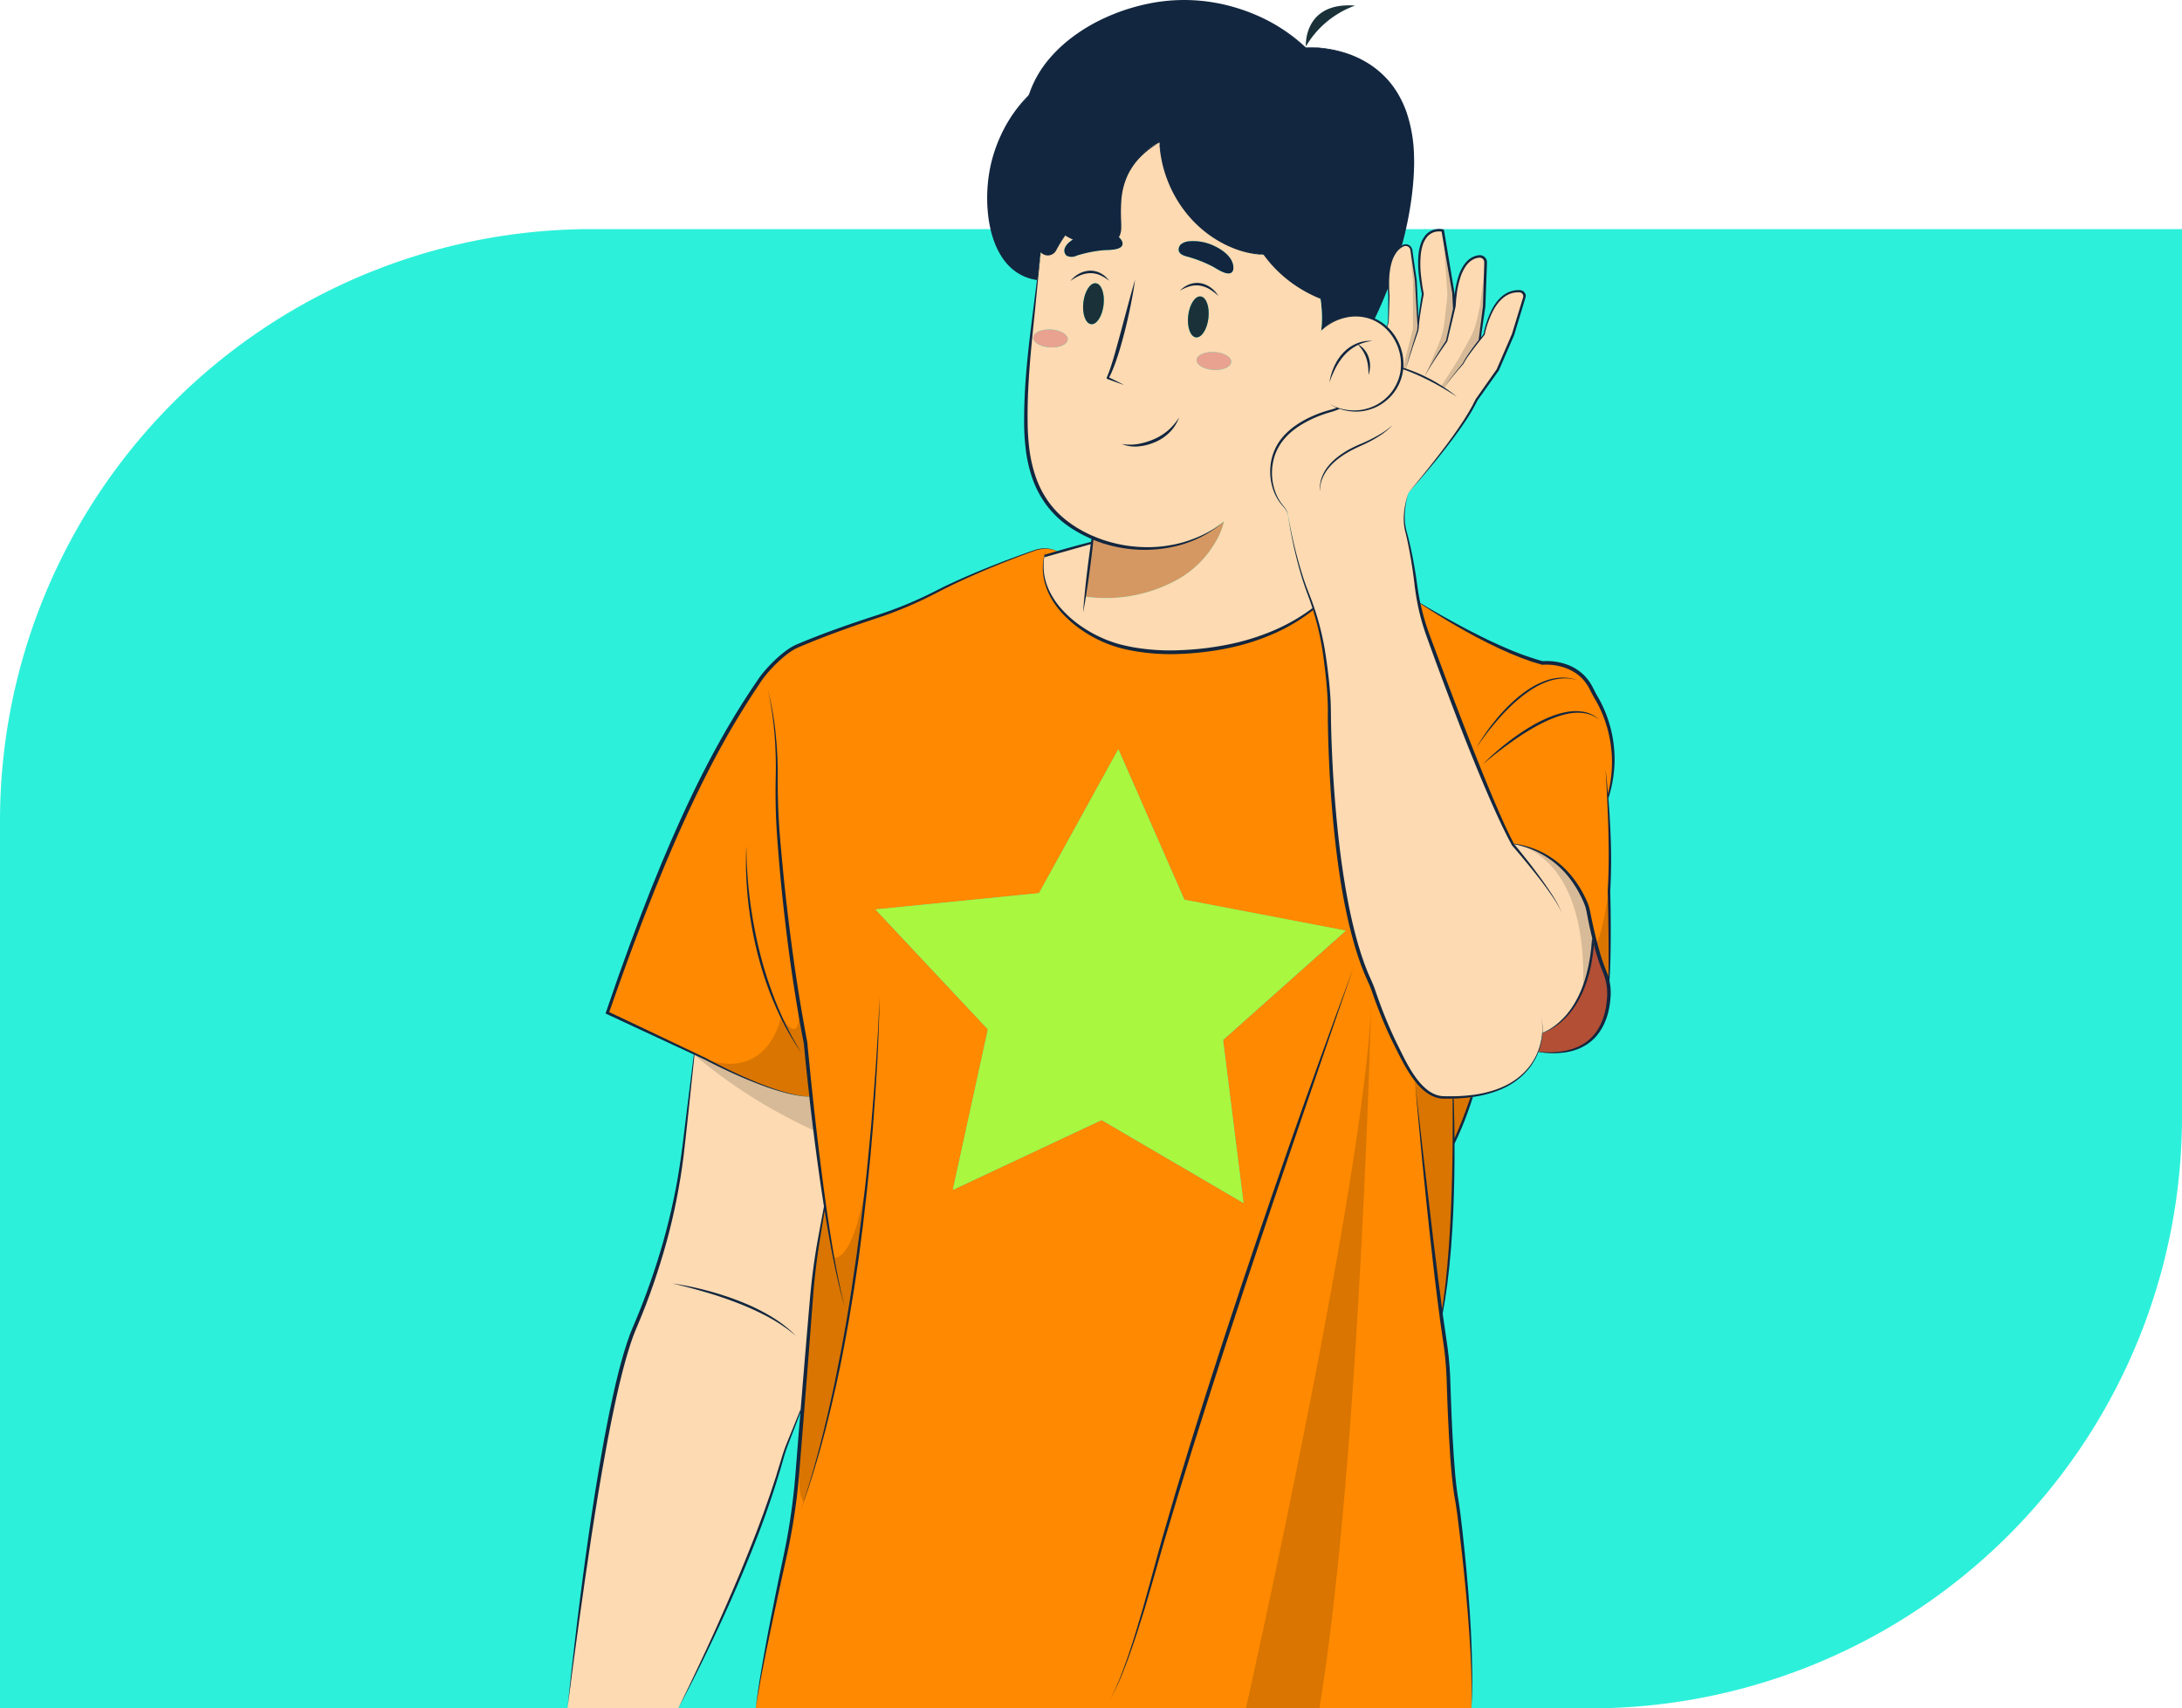 <svg xmlns="http://www.w3.org/2000/svg" width="295" height="230.976" viewBox="0 0 295 230.976">
  <g id="Grupo_128809" data-name="Grupo 128809" transform="translate(-982 -295.834)">
    <path id="Rectángulo_37348" data-name="Rectángulo 37348" d="M80,0H295a0,0,0,0,1,0,0V120a80,80,0,0,1-80,80H0a0,0,0,0,1,0,0V80A80,80,0,0,1,80,0Z" transform="translate(982 326.81)" fill="#2df0da"/>
    <g id="Grupo_125013" data-name="Grupo 125013" transform="translate(-2392.561 -207.234)">
      <g id="Grupo_125006" data-name="Grupo 125006" transform="translate(3451.275 503.306)">
        <path id="Trazado_184957" data-name="Trazado 184957" d="M3955.9,538.905c-6.123-4.344-2.51-13.8-2.51-13.8s-3.613,9.459,2.51,13.8l.3.21a1.175,1.175,0,0,0,1.712-.394,16.386,16.386,0,0,1,1.379-2.071,16.1,16.1,0,0,1-2.793-1.955,16.1,16.1,0,0,0,2.793,1.955c.348.191.717.375,1.1.542.193.083.39.163.59.236a6.149,6.149,0,0,0,4.3.192,2.073,2.073,0,0,0,.89-.654,1.526,1.526,0,0,0,.089-.137,2.464,2.464,0,0,0,.269-1.269,27.366,27.366,0,0,1,.073-4.124,9.262,9.262,0,0,1,5.237-7.2l.079-.037a17.726,17.726,0,0,0,7.264,12.591,13.841,13.841,0,0,0,7.032,2.574,22.059,22.059,0,0,1-3.988-12.964,22.059,22.059,0,0,0,3.988,12.964h0l.011.015a18.223,18.223,0,0,0,7.466,5.889q.627.276,1.3.522-.673-.246-1.3-.522a16.5,16.5,0,0,1,.108,4.368c.1-.1.195-.192.3-.283a6.557,6.557,0,0,1,5.977-1.567,5.69,5.69,0,0,1,.9.318c.738-1.574,1.371-3.1,1.916-4.573-.066-3.247.823-4.617,1.65-5.191a43.039,43.039,0,0,0,1.655-11.814c-.132-16.09-14.479-15.2-14.479-15.2a25,25,0,0,0-16.594-6.17c-7.986.065-18.111,4.63-20.9,12.725a15.176,15.176,0,0,1,1.675-1.5,15.176,15.176,0,0,0-1.675,1.5,19.967,19.967,0,0,0-4.964,9.485c-1.18,5.472-.352,14.39,6.179,15.417q.077-.669.155-1.337Q3955.734,540.17,3955.9,538.905Z" transform="translate(-3891.885 -505.146)" fill="#12263f"/>
        <g id="Grupo_125005" data-name="Grupo 125005" transform="translate(61.975 19.048)">
          <path id="Trazado_184958" data-name="Trazado 184958" d="M4187.382,856.309c.176-1.528-.294-2.837-1.049-2.924s-1.51,1.081-1.686,2.609.294,2.837,1.049,2.924S4187.207,857.837,4187.382,856.309Z" transform="translate(-4162.695 -832.592)" fill="none"/>
          <path id="Trazado_184959" data-name="Trazado 184959" d="M4197.321,919.072c-1.29-.078-2.369.4-2.409,1.066s.974,1.271,2.264,1.348,2.369-.4,2.409-1.066S4198.611,919.15,4197.321,919.072Z" transform="translate(-4171.818 -890.761)" fill="none"/>
          <path id="Trazado_184960" data-name="Trazado 184960" d="M4004.166,892.428c-1.291-.078-2.369.4-2.409,1.067s.973,1.27,2.264,1.348,2.369-.4,2.409-1.067S4005.457,892.506,4004.166,892.428Z" transform="translate(-4000.759 -867.165)" fill="none"/>
          <ellipse id="Elipse_5169" data-name="Elipse 5169" cx="2.785" cy="1.377" rx="2.785" ry="1.377" transform="translate(7.458 24.384) rotate(-83.433)" fill="none"/>
          <path id="Trazado_184961" data-name="Trazado 184961" d="M4178.608,788.706a6.513,6.513,0,0,0-3.584-.713,1.988,1.988,0,0,0-1.021.36.916.916,0,0,0-.344.97c.154.448.687.615,1.144.739a17.258,17.258,0,0,1,2.144.738q.66.277,1.3.607c.542.282,2.269,1.538,2.711.564a1.017,1.017,0,0,0,.071-.449C4180.985,790.21,4179.681,789.231,4178.608,788.706Z" transform="translate(-4152.964 -774.654)" fill="none"/>
          <path id="Trazado_184962" data-name="Trazado 184962" d="M4075.77,1126.825a13.753,13.753,0,0,0,4.987-5.042,10.153,10.153,0,0,0,1.117-2.748c-4.4,3.71-10.655,4.532-16.088,2.842-.1-.032-.208-.064-.312-.1-.134-.044-.267-.091-.4-.139q-.175-.063-.349-.129c-.216-.082-.43-.17-.642-.26l-.086.676-.934,7.314A20.023,20.023,0,0,0,4075.77,1126.825Z" transform="translate(-4055.055 -1067.857)" fill="#d59862"/>
          <path id="Trazado_184963" data-name="Trazado 184963" d="M4043.93,701.272a6.909,6.909,0,0,0-1.824-4.3c-.093-.1-.189-.194-.287-.287a6.049,6.049,0,0,0-1.67-1.126,5.714,5.714,0,0,0-.9-.318,6.557,6.557,0,0,0-5.977,1.567c-.1.091-.2.186-.3.283-.038.038-.076.075-.113.114.037-.039.075-.076.113-.114a16.491,16.491,0,0,0-.108-4.368,18.223,18.223,0,0,1-7.466-5.889l-.011-.015a13.841,13.841,0,0,1-7.032-2.574,17.727,17.727,0,0,1-7.264-12.591l-.079.037a9.262,9.262,0,0,0-5.237,7.2,27.366,27.366,0,0,0-.073,4.124,2.464,2.464,0,0,1-.269,1.269,2.09,2.09,0,0,1,.489.5,1.014,1.014,0,0,1,.184.416c.156,1.059-1.975.938-2.584.995q-.712.066-1.418.191a17.273,17.273,0,0,0-2.2.541,1.5,1.5,0,0,1-1.362,0,.917.917,0,0,1-.236-1,1.989,1.989,0,0,1,.663-.855,5.178,5.178,0,0,1,.594-.422c-.385-.166-.755-.351-1.1-.542a16.386,16.386,0,0,0-1.379,2.071,1.175,1.175,0,0,1-1.711.394l-.3-.21q-.16,1.266-.311,2.532-.079.668-.155,1.337-.1.853-.191,1.705c-.662,6.051-1.511,12.12-1.362,18.223.13,5.333,1.463,10.182,6.116,13.322.046.031.094.06.14.09a17.232,17.232,0,0,0,2.756,1.473c.213.09.427.178.642.26q.174.066.349.129c.133.048.266.095.4.139.1.034.208.066.312.1,5.433,1.69,11.691.868,16.088-2.842a10.152,10.152,0,0,1-1.117,2.748,13.752,13.752,0,0,1-4.987,5.042,20.023,20.023,0,0,1-12.7,2.416l-.271,2.121.271-2.121-.089-.012.089.012.934-7.314c-1.653.443-3.164.863-4.523,1.25q-1.019.291-1.923.556c-1.167,6,5.009,10.786,10.215,12.19a28.8,28.8,0,0,0,9.644.725,33.6,33.6,0,0,0,12.063-3.033,24.805,24.805,0,0,0,4.481-2.769q-.331-1.011-.719-2a57.324,57.324,0,0,1-2.723-10.561,2.331,2.331,0,0,0-.589-1.194,7.194,7.194,0,0,1-1.391-6.829,8.1,8.1,0,0,1,3.978-4.578,16.273,16.273,0,0,1,3.823-1.565,7.793,7.793,0,0,0,1-.35q-.123-.043-.243-.091h0a6.459,6.459,0,0,1-.984-.491,6.459,6.459,0,0,0,.984.491h0q.121.048.243.091a6.644,6.644,0,0,0,3.774.195,6.357,6.357,0,0,0,4.821-5.608A6.289,6.289,0,0,0,4043.93,701.272Zm-45.217-3c-.04.667-1.119,1.144-2.409,1.067s-2.3-.681-2.264-1.348,1.119-1.144,2.409-1.067S3998.753,697.6,3998.713,698.268Zm4.841-4.678c-.176,1.528-.931,2.7-1.686,2.609s-1.225-1.4-1.049-2.924.931-2.7,1.686-2.609S4003.73,692.062,4003.554,693.59Zm-4.473-3.234a3.539,3.539,0,0,1,5.252-.019A3.539,3.539,0,0,0,3999.081,690.356Zm8.731-.164s-2.238,10.506-3.708,13.282l2.226.946-2.226-.946C4005.575,700.7,4007.813,690.192,4007.813,690.192Zm4,20.971a7.466,7.466,0,0,1-2.241,1.1,6.816,6.816,0,0,1-2.5.322,5.014,5.014,0,0,1-1.082-.2,5.014,5.014,0,0,0,1.082.2,6.816,6.816,0,0,0,2.5-.322,7.466,7.466,0,0,0,2.241-1.1,6.515,6.515,0,0,0,1.957-2.362A6.515,6.515,0,0,1,4011.814,711.163Zm4.229-13.18c-.755-.087-1.225-1.4-1.049-2.924s.931-2.7,1.686-2.609,1.225,1.4,1.049,2.924S4016.8,698.07,4016.043,697.983Zm-2.174-6.314a3.538,3.538,0,0,1,5.2.717A3.538,3.538,0,0,0,4013.869,691.669Zm6.94,9.646c-.04.667-1.119,1.144-2.409,1.067s-2.3-.681-2.263-1.348,1.119-1.144,2.409-1.066S4020.85,700.649,4020.809,701.315Zm.222-12.341c-.442.974-2.168-.281-2.711-.564q-.635-.33-1.3-.607a17.286,17.286,0,0,0-2.144-.738c-.457-.124-.99-.291-1.144-.739a.917.917,0,0,1,.344-.97,1.99,1.99,0,0,1,1.021-.36,6.513,6.513,0,0,1,3.584.713c1.073.525,2.377,1.5,2.416,2.815A1.007,1.007,0,0,1,4021.031,688.974Zm16.872,9.92a4.107,4.107,0,0,1,1.484,4.162,4.107,4.107,0,0,0-1.484-4.162c-1.332.577-2.989,1.943-3.81,5.177.821-3.233,2.478-4.6,3.81-5.177a4.645,4.645,0,0,1,1.975-.414A4.645,4.645,0,0,0,4037.9,698.894Z" transform="translate(-3993.043 -671.657)" fill="#fddab1"/>
        </g>
        <path id="Trazado_184964" data-name="Trazado 184964" d="M4044.806,782.894a6.149,6.149,0,0,1-4.3-.192c-.2-.073-.4-.152-.59-.236a5.207,5.207,0,0,0-.594.422,1.989,1.989,0,0,0-.663.855.917.917,0,0,0,.236,1,1.5,1.5,0,0,0,1.362,0,17.267,17.267,0,0,1,2.2-.541q.7-.125,1.417-.191c.609-.057,2.74.064,2.584-.995a1.01,1.01,0,0,0-.183-.416,2.086,2.086,0,0,0-.489-.5,1.517,1.517,0,0,1-.089.137A2.072,2.072,0,0,1,4044.806,782.894Z" transform="translate(-3971.413 -750.421)" fill="#12263f"/>
        <path id="Trazado_184965" data-name="Trazado 184965" d="M3485.309,1773.185l.768-4.393c-.776-5.195-1.42-10.547-1.875-14.664-4.883.011-14.286-5.117-14.286-5.117l-1.489-.7-1.43,12.409a85.147,85.147,0,0,1-3.851,17.3l-.116.347q-1.193,3.562-2.679,7.016c-2.162,4.993-5.24,18.751-9.074,51.456h14.974c2.646-5.157,10.476-20.925,14.072-33.689a20.8,20.8,0,0,1,.669-2l2.111-5.353,1.169-14.464Q3484.6,1777.238,3485.309,1773.185Z" transform="translate(-3451.275 -1606.099)" fill="#fddab1"/>
        <path id="Trazado_184966" data-name="Trazado 184966" d="M4606,1608.32c-.437,9.917-5.175,12.586-6.9,13.231a8.342,8.342,0,0,1-.566,2.555c7.981.953,9.409-4.4,9.561-7.608a7.483,7.483,0,0,0-.594-3.292A32.613,32.613,0,0,1,4606,1608.32Z" transform="translate(-4467.292 -1482.123)" fill="#d15d3e"/>
        <path id="Trazado_184967" data-name="Trazado 184967" d="M4481.4,1227.89c-.251-.426-.48-.864-.7-1.307-1.969-4.013-6.634-3.495-6.634-3.495-6.027-1.594-14.088-6.526-16.735-8.209a30.69,30.69,0,0,0,1.256,4.482c2.553,7,8.218,22.193,11.423,28.164a12.5,12.5,0,0,1,9.845,7.85,6.29,6.29,0,0,1,.418,1.358c.129.68.364,1.849.676,3.154a32.727,32.727,0,0,0,1.5,4.886,7.461,7.461,0,0,1,.55,2.058c.295-4.723.052-12.938.052-12.938a104.981,104.981,0,0,0-.165-12.582A16.936,16.936,0,0,0,4481.4,1227.89Z" transform="translate(-4342.244 -1133.688)" fill="#ff8900"/>
        <path id="Trazado_184968" data-name="Trazado 184968" d="M3611.427,1225.617c-3.134-.077-5.1-4.439-6.335-6.894a59.768,59.768,0,0,1-3.111-7.513,13.05,13.05,0,0,0-.526-1.312c-5.443-11.65-5.446-36.085-5.446-36.085a55.537,55.537,0,0,0-.694-8.159,36.989,36.989,0,0,0-1.456-6.152,24.8,24.8,0,0,1-4.481,2.769,33.6,33.6,0,0,1-12.063,3.033,28.793,28.793,0,0,1-9.644-.725c-5.206-1.4-11.382-6.187-10.215-12.19q.9-.264,1.923-.556c-.08-.041-.167-.082-.261-.122a4.122,4.122,0,0,0-2.975-.078,113.823,113.823,0,0,0-13.325,5.606,52.87,52.87,0,0,1-7.876,3.312c-3.129,1.022-7.356,2.489-10.966,4.041a15.454,15.454,0,0,0-4.973,4.536c-5.475,8.027-11.845,19.442-20.632,45.018l11.764,5.532,1.489.7s9.4,5.128,14.286,5.117c.455,4.117,1.1,9.469,1.875,14.664l-.768,4.393q-.708,4.049-1.039,8.15l-1.169,14.464-.763,9.436a82.949,82.949,0,0,1-1.626,10.949c-1.332,6.124-3.4,15.975-3.981,20.654H3615.2c.406-8.46-1.122-21.674-1.692-26.207-.093-.739-.2-1.475-.333-2.208-.628-3.479-.943-11.567-1.071-15.886a43.383,43.383,0,0,0-.484-5.313c-.154-1-.313-2.107-.476-3.295,1.313-6.982,1.63-16.4,1.646-23.514a53.026,53.026,0,0,0,2.493-6.348,23.165,23.165,0,0,1-2.55.187C3612.29,1225.629,3611.854,1225.627,3611.427,1225.617Zm-27.047,14.254-19.177-11.213-20.109,9.442,4.738-21.7-15.193-16.207,22.106-2.2,10.719-19.458,8.924,20.344,21.818,4.182-16.59,14.774Z" transform="translate(-3492.982 -1077.465)" fill="#ff8900"/>
        <path id="Trazado_184969" data-name="Trazado 184969" d="M4326.494,870.48c-.312-1.306-.546-2.475-.676-3.154a6.316,6.316,0,0,0-.418-1.358,12.5,12.5,0,0,0-9.845-7.85c-3.205-5.971-8.87-21.162-11.423-28.164a30.69,30.69,0,0,1-1.256-4.482q-.231-1.147-.376-2.31a55.558,55.558,0,0,0-1.295-7.047,9.68,9.68,0,0,1,.286-5.43s7.164-8.091,9.242-12.57l2.865-4.052,2.078-4.8,1.505-4.956a.684.684,0,0,0-.6-.883c-1.26-.1-3.664.486-4.847,5.839,0,0-.255.313-.612.767a21.919,21.919,0,0,0-2.182,3.139,32.073,32.073,0,0,0-2.42,3.091,32.073,32.073,0,0,1,2.42-3.091,21.919,21.919,0,0,1,2.182-3.139l.62-4.6.2-5.906a.794.794,0,0,0-.863-.817c-1.153.1-3.052,1.123-3.316,6.723l-.1.425-.985,4.288a50.714,50.714,0,0,0-2.929,4.743,50.714,50.714,0,0,1,2.929-4.743l.985-4.288-.093-2.208-1.433-8.428s-4.681-1.283-2.69,8.587c0,0-.473,2.443-.635,4.383-.015.173-.027.342-.036.5,0,0-1.255,3.773-1.542,5.046.287-1.274,1.542-5.046,1.542-5.046.009-.163.021-.332.036-.5l-.316-6.184c0-.052-.008-.1-.016-.155l-.589-4a.777.777,0,0,0-1.091-.6,2.391,2.391,0,0,0-.368.21c-.826.574-1.716,1.945-1.649,5.191.009.432.034.9.079,1.4l-.075,3.287a2.186,2.186,0,0,1-.137.711l-.113.3c.1.093.195.188.287.287a6.909,6.909,0,0,1,1.824,4.3,6.363,6.363,0,0,1-.015.88,26.989,26.989,0,0,1,7.4,3.863,26.989,26.989,0,0,0-7.4-3.863,6.356,6.356,0,0,1-4.821,5.608,6.646,6.646,0,0,1-3.774-.195,7.766,7.766,0,0,1-1,.35,16.282,16.282,0,0,0-3.823,1.565,8.1,8.1,0,0,0-3.977,4.578,7.192,7.192,0,0,0,1.391,6.829,2.331,2.331,0,0,1,.589,1.194,57.279,57.279,0,0,0,2.723,10.561q.387.992.718,2a37.041,37.041,0,0,1,1.457,6.152,55.535,55.535,0,0,1,.694,8.159s0,24.434,5.446,36.085a13.06,13.06,0,0,1,.526,1.312,59.762,59.762,0,0,0,3.111,7.513c1.232,2.455,3.2,6.817,6.335,6.894.428.01.863.012,1.3,0a23.184,23.184,0,0,0,2.55-.187,12.769,12.769,0,0,0,6.137-2.292,8.633,8.633,0,0,0,2.8-3.692,8.372,8.372,0,0,0,.566-2.555C4321.32,883.066,4326.057,880.4,4326.494,870.48Zm-31.64-66.2c-6.111,2.667-5.268,6.216-5.268,6.216s-.843-3.55,5.268-6.216a15.541,15.541,0,0,0,4.487-2.762A15.541,15.541,0,0,1,4294.854,804.279Z" transform="translate(-4187.788 -744.283)" fill="#fddab1"/>
        <path id="Trazado_184970" data-name="Trazado 184970" d="M4187.382,856.309c.176-1.528-.294-2.837-1.049-2.924s-1.51,1.081-1.686,2.609.294,2.837,1.049,2.924S4187.207,857.837,4187.382,856.309Z" transform="translate(-4100.72 -813.544)" fill="#1a3139"/>
        <ellipse id="Elipse_5170" data-name="Elipse 5170" cx="2.785" cy="1.377" rx="2.785" ry="1.377" transform="translate(69.433 43.432) rotate(-83.433)" fill="#1a3139"/>
        <path id="Trazado_184971" data-name="Trazado 184971" d="M4199.584,920.42c.041-.667-.973-1.27-2.264-1.348s-2.369.4-2.409,1.066.974,1.271,2.264,1.348S4199.544,921.087,4199.584,920.42Z" transform="translate(-4109.843 -871.714)" fill="#e8a28f"/>
        <path id="Trazado_184972" data-name="Trazado 184972" d="M4004.166,892.428c-1.291-.078-2.369.4-2.409,1.067s.973,1.27,2.264,1.348,2.369-.4,2.409-1.067S4005.457,892.506,4004.166,892.428Z" transform="translate(-3938.784 -848.117)" fill="#e8a28f"/>
        <path id="Trazado_184973" data-name="Trazado 184973" d="M4174.8,790.062a17.258,17.258,0,0,1,2.144.738q.66.277,1.3.607c.542.282,2.269,1.538,2.711.564a1.017,1.017,0,0,0,.071-.449c-.039-1.312-1.343-2.291-2.416-2.815a6.513,6.513,0,0,0-3.584-.713,1.988,1.988,0,0,0-1.021.36.916.916,0,0,0-.344.97C4173.813,789.771,4174.345,789.938,4174.8,790.062Z" transform="translate(-4090.989 -755.606)" fill="#12263f"/>
        <path id="Trazado_184974" data-name="Trazado 184974" d="M4330.594,509.438c-7.042-.53-6.656,5.53-6.656,5.53A12.644,12.644,0,0,1,4330.594,509.438Z" transform="translate(-4224.106 -508.918)" fill="#1a3139"/>
        <path id="Trazado_184975" data-name="Trazado 184975" d="M3857.166,1408.952l-8.924-20.344-10.719,19.458-22.106,2.2,15.193,16.207-4.738,21.7,20.109-9.441,19.178,11.213-2.765-22.042,16.59-14.774Z" transform="translate(-3773.761 -1287.545)" fill="#a9f73f"/>
      </g>
      <g id="Grupo_125007" data-name="Grupo 125007" transform="translate(3468.366 534.416)">
        <path id="Trazado_184976" data-name="Trazado 184976" d="M3734.4,1877.252c-1.656,13.745-4.657,12.825-4.657,12.825l-1.27-6.785s-2.287,10.289-3.271,30.963c0,0-.719,8.156.443,8.782a220.922,220.922,0,0,0,7.324-32.313Z" transform="translate(-3710.762 -1751.4)" opacity="0.15"/>
        <path id="Trazado_184977" data-name="Trazado 184977" d="M3600.678,1689.523a70.111,70.111,0,0,0,16.37,10.324L3615.767,1688l-1.051-6.208s1.111,7.515-2.245,2.642C3612.471,1684.435,3610.675,1694.168,3600.678,1689.523Z" transform="translate(-3600.678 -1578.3)" opacity="0.15"/>
        <path id="Trazado_184978" data-name="Trazado 184978" d="M4455.734,1807.319l-3.617-31.754s1.579,2.863,3.954,2.822l3.966-.2s-2.018,5.279-2.6,6.364C4457.432,1784.552,4457.273,1803.092,4455.734,1807.319Z" transform="translate(-4354.717 -1661.345)" opacity="0.15"/>
        <path id="Trazado_184979" data-name="Trazado 184979" d="M4253.185,1770.709s16.782-74.6,16.987-97.068c0,0-1.514,63.207-7.054,97.069Z" transform="translate(-4178.542 -1571.081)" opacity="0.15"/>
        <path id="Trazado_184980" data-name="Trazado 184980" d="M4570.215,1500.9s9.932,1,9.314,19.481c0,0-2.037,5.034-5.486,6a12.758,12.758,0,0,1-.589,2.589s7.8,1.641,9.348-5.831a32.949,32.949,0,0,0,.222-4.129V1507.2s-1.3,8.271-1.907,6.79l-1.1-4.809S4577.635,1501.989,4570.215,1500.9Z" transform="translate(-4459.305 -1418.104)" opacity="0.15"/>
        <path id="Trazado_184981" data-name="Trazado 184981" d="M4467.042,777.1l.562,8.115a5.522,5.522,0,0,1-.023,1.008l-.347,3.012a11.456,11.456,0,0,1-.854,3.208l-1.805,4.2a46.466,46.466,0,0,1,3.017-4.683l.967-4.514-.107-2.1Z" transform="translate(-4365.749 -777.097)" opacity="0.15"/>
        <path id="Trazado_184982" data-name="Trazado 184982" d="M4483.477,829.493l2.382-3.753,1.5-2.7a10,10,0,0,0,1.013-2.672l.4-1.814.764-5.97-.167,5.994-.609,4.525s-2.024,2.722-2.254,3.236c0,0-2.412,2.945-2.508,3.269Z" transform="translate(-4382.489 -808.524)" opacity="0.15"/>
        <path id="Trazado_184983" data-name="Trazado 184983" d="M4438.458,813.487l1.277-4.97v-6.5l-.36-4.276.858,4.087.279,6.707s-1.583,4.6-1.687,5.467l-.485-.168Z" transform="translate(-4342.516 -795.384)" opacity="0.15"/>
      </g>
      <g id="Grupo_125012" data-name="Grupo 125012" transform="translate(3451.275 503.068)">
        <g id="Grupo_125008" data-name="Grupo 125008" transform="translate(56.75 0)">
          <path id="Trazado_184984" data-name="Trazado 184984" d="M4405.94,842.9c-.163.452-.365.889-.551,1.332l-.508,1.2-.055.129.061-.126q.962-1.994,1.773-4.061c-.006-.115-.011-.228-.015-.343C4406.421,841.658,4406.177,842.278,4405.94,842.9Z" transform="translate(-4352.496 -802.37)" fill="#12263f"/>
          <path id="Trazado_184985" data-name="Trazado 184985" d="M4338.537,574.175l-.016-.722a19.663,19.663,0,0,0-1-5.71,14.052,14.052,0,0,0-1.236-2.635,11.9,11.9,0,0,0-1.8-2.29,12.321,12.321,0,0,0-2.289-1.789,13.815,13.815,0,0,0-2.625-1.23,15.96,15.96,0,0,0-2.81-.682,14.344,14.344,0,0,0-2.88-.161,12.671,12.671,0,0,1,1.44.058c.478.043.953.105,1.426.19a15.783,15.783,0,0,1,2.769.75,13.766,13.766,0,0,1,2.568,1.255,12.068,12.068,0,0,1,2.217,1.79,11.541,11.541,0,0,1,.929,1.081c.146.188.282.383.417.577s.263.4.381.6a13.738,13.738,0,0,1,1.188,2.587,19.476,19.476,0,0,1,.959,5.618l.017.719c.008.239.009.476.006.715-.005.477-.022.955-.051,1.433l-.02.358-.029.358-.058.716-.077.714-.039.357q-.018.178-.043.356a52.26,52.26,0,0,1-1.03,5.656c-.086.355-.173.709-.265,1.062l.049-.035.168-.109.088-.048q.108-.4.21-.81a48.264,48.264,0,0,0,1.1-5.677c.037-.238.057-.478.086-.719l.08-.719.061-.721.029-.36.021-.362q.045-.723.056-1.448C4338.544,574.661,4338.544,574.416,4338.537,574.175Z" transform="translate(-4280.817 -552.548)" fill="#12263f"/>
          <path id="Trazado_184986" data-name="Trazado 184986" d="M3980.906,504.082a24.077,24.077,0,0,0-10.988-.663,27.726,27.726,0,0,0-2.7.619,25.481,25.481,0,0,0-2.628.886q-1.289.514-2.521,1.153a23.736,23.736,0,0,0-2.376,1.43l-.285.2c-.1.066-.19.131-.281.2l-.555.416-.538.437c-.091.072-.177.149-.263.226l-.26.23a19.025,19.025,0,0,0-1.917,2,14.727,14.727,0,0,0-2.609,4.714c-.075.073-.148.148-.221.224-.114.12-.23.237-.343.357-.219.247-.443.49-.649.748s-.408.521-.608.784l-.285.406c-.047.067-.1.135-.142.2l-.135.208a19.065,19.065,0,0,0-1,1.716,20.451,20.451,0,0,0-1.468,3.686,19.807,19.807,0,0,0-.7,3.91,21.192,21.192,0,0,0,.061,3.97,16.667,16.667,0,0,0,.336,1.961,13.3,13.3,0,0,0,.588,1.9,10.332,10.332,0,0,0,.906,1.775,7.8,7.8,0,0,0,1.28,1.527,6.515,6.515,0,0,0,1.662,1.085c.075.034.148.073.226.1l.233.085.233.084c.077.029.159.045.238.068l.239.062.12.031c.041.008.081.015.122.022l.419.072v0a7.281,7.281,0,0,1-1.793-.606,6.405,6.405,0,0,1-1.588-1.125,7.73,7.73,0,0,1-1.206-1.525,10.407,10.407,0,0,1-.848-1.752,14.184,14.184,0,0,1-.545-1.874,16.251,16.251,0,0,1-.307-1.93c-.064-.649-.106-1.3-.111-1.954s.019-1.306.07-1.956a20.41,20.41,0,0,1,2.067-7.5c.29-.586.6-1.161.949-1.716l.128-.21c.043-.069.089-.136.134-.206l.271-.409c.19-.266.376-.536.58-.793a16.3,16.3,0,0,1,2.725-2.828q-.4.29-.779.607t-.734.663c-.04.038-.079.076-.118.115a15.522,15.522,0,0,1,2.787-4.545,18.848,18.848,0,0,1,1.945-1.911c.175-.144.345-.295.526-.434l.538-.419.554-.4c.091-.067.186-.13.281-.192l.284-.189a26.471,26.471,0,0,1,2.36-1.364q1.218-.613,2.493-1.1t2.587-.855c.876-.242,1.763-.443,2.658-.6a25.4,25.4,0,0,1,2.7-.319,23.1,23.1,0,0,1,2.72-.005,25.027,25.027,0,0,1,5.371.869l.656.187c.11.029.218.066.326.1l.323.108c.216.074.434.139.646.221l.639.243.319.121.314.135.628.271c.209.092.411.2.617.295l.308.149c.1.049.2.1.3.155a26.105,26.105,0,0,1,4.562,3.029,23.647,23.647,0,0,0-4.444-3.247A24.8,24.8,0,0,0,3980.906,504.082Z" transform="translate(-3947.369 -503.068)" fill="#12263f"/>
          <path id="Trazado_184987" data-name="Trazado 184987" d="M3997.74,671.833c-.12.062-.244.115-.361.184l-.351.2c-.119.065-.229.143-.344.215-.232.14-.446.306-.667.464-.108.082-.21.17-.317.255l-.158.13c-.051.044-.1.092-.151.137-.1.093-.2.185-.3.279l-.281.3c-.1.1-.181.2-.269.308l-.132.158-.066.078-.061.083-.242.332c-.078.112-.147.231-.221.346l-.11.174-.1.18c-.065.121-.132.241-.194.363a9.274,9.274,0,0,0-.588,1.538l-.029.1-.024.1-.048.2c-.03.134-.069.266-.089.4-.047.27-.1.541-.129.813a23.853,23.853,0,0,0-.066,3.252l.011.4,0,.2c0,.064,0,.126,0,.189a2.4,2.4,0,0,1-.12.716,1.337,1.337,0,0,1-.372.566,2.165,2.165,0,0,1-.613.377,3.928,3.928,0,0,1-.723.221,5.231,5.231,0,0,1-.762.084,7.045,7.045,0,0,1-1.551-.147,11.1,11.1,0,0,1-2.959-1.116c-.473-.247-.931-.523-1.379-.815q-.336-.22-.664-.454c-.218-.155-.434-.315-.643-.484a13.543,13.543,0,0,0,1.226,1.052,15.367,15.367,0,0,0,1.338.916l.147.088a14.453,14.453,0,0,0-1.367,1.928,1.075,1.075,0,0,1-1.478.4c-.04-.027-.076-.047-.119-.079l-.125-.092c-.084-.061-.168-.122-.245-.187a8.018,8.018,0,0,1-2.8-3.9,10.722,10.722,0,0,1-.512-2.388,15.239,15.239,0,0,1-.051-2.458,20.11,20.11,0,0,1,.3-2.453,20.7,20.7,0,0,1,.584-2.411,16.228,16.228,0,0,0-.745,2.377,17.411,17.411,0,0,0-.4,2.467,14.183,14.183,0,0,0,0,2.509,10.823,10.823,0,0,0,.51,2.466,8.39,8.39,0,0,0,1.161,2.243,7.773,7.773,0,0,0,1.8,1.762c.055.042.11.083.166.121l0,0,.083.057.129.088c.041.029.1.06.142.089a1.3,1.3,0,0,0,.657.156,1.314,1.314,0,0,0,.638-.2,1.279,1.279,0,0,0,.447-.488,17.645,17.645,0,0,1,1.232-2,10.415,10.415,0,0,0,2.839,1.191,7.781,7.781,0,0,0,.813.152,6.5,6.5,0,0,0,.831.052,5.611,5.611,0,0,0,.839-.073,4.459,4.459,0,0,0,.821-.232,2.5,2.5,0,0,0,.757-.456,1.846,1.846,0,0,0,.51-.762,2.864,2.864,0,0,0,.154-.865c0-.072,0-.143,0-.213l0-.2-.008-.4a24.658,24.658,0,0,1,.037-3.188c.023-.262.067-.521.106-.781.015-.13.051-.257.076-.386l.041-.192.021-.1.026-.094.106-.379a1.835,1.835,0,0,1,.06-.187l.064-.186c.078-.251.188-.49.286-.733a9.3,9.3,0,0,1,.777-1.371l.055-.083.059-.079.119-.158c.08-.105.157-.213.245-.312l.258-.3.275-.286c.046-.048.091-.1.138-.143l.146-.136c.1-.09.193-.184.293-.27.205-.169.407-.345.623-.5a12.587,12.587,0,0,1,1.339-.886,1.8,1.8,0,0,0-.184.083Z" transform="translate(-3974.823 -652.373)" fill="#12263f"/>
          <path id="Trazado_184988" data-name="Trazado 184988" d="M4171.156,691.9a19.086,19.086,0,0,1-2.552-1.73,18.3,18.3,0,0,1-4.069-4.579,21.467,21.467,0,0,1-2.455-5.628,25.3,25.3,0,0,1-.645-3.021,21.234,21.234,0,0,1-.257-3.085,14.21,14.21,0,0,0-.017,1.553q.028.778.11,1.553a22.266,22.266,0,0,0,.554,3.067c.129.5.27,1.006.439,1.5s.35.982.546,1.464a20.253,20.253,0,0,0,1.437,2.777q.332.523.7,1.024a13.868,13.868,0,0,1-5.059-1.684c-.406-.227-.805-.467-1.191-.726s-.759-.536-1.122-.826-.711-.6-1.045-.917-.662-.649-.97-.995a18.7,18.7,0,0,1-3.039-4.643,20.544,20.544,0,0,1-1-2.611c-.135-.448-.259-.9-.367-1.355-.052-.229-.106-.457-.15-.688s-.09-.462-.133-.693c.015.234.027.471.051.705s.054.469.083.7c.07.468.156.933.261,1.4s.235.919.379,1.372.313.9.494,1.338a16.686,16.686,0,0,0,3.052,4.808,15.683,15.683,0,0,0,4.534,3.439c.425.214.863.4,1.305.577a13.544,13.544,0,0,0,1.354.438,12.722,12.722,0,0,0,1.393.281,11.653,11.653,0,0,0,1.184.1,17.683,17.683,0,0,0,1.178,1.449,17.13,17.13,0,0,0,2.3,2.112,18.021,18.021,0,0,0,4.2,2.389l.017.008c.423.172.853.33,1.285.474A22.554,22.554,0,0,1,4171.156,691.9Z" transform="translate(-4127.592 -652.373)" fill="#12263f"/>
        </g>
        <path id="Trazado_184989" data-name="Trazado 184989" d="M4112.508,998.092a7.351,7.351,0,0,1-1.893,1.192,9.4,9.4,0,0,1-2.152.659,6.436,6.436,0,0,1-2.269,0,4.714,4.714,0,0,0,2.31.329,6.655,6.655,0,0,0,1.165-.207,7.678,7.678,0,0,0,1.117-.393,6.119,6.119,0,0,0,1.949-1.34,5.567,5.567,0,0,0,1.244-1.975A8.214,8.214,0,0,1,4112.508,998.092Z" transform="translate(-4031.275 -939.924)" fill="#12263f"/>
        <g id="Grupo_125009" data-name="Grupo 125009" transform="translate(68.014 36.595)">
          <path id="Trazado_184990" data-name="Trazado 184990" d="M4179.3,838.121a3.262,3.262,0,0,0-1.409-.611,2.934,2.934,0,0,0-1.532.17,3.576,3.576,0,0,0-1.251.838,6.079,6.079,0,0,1,1.334-.589,3.315,3.315,0,0,1,1.395-.088,3.879,3.879,0,0,1,1.319.5,6.2,6.2,0,0,1,1.154.9A3.649,3.649,0,0,0,4179.3,838.121Z" transform="translate(-4160.318 -835.816)" fill="#12263f"/>
          <path id="Trazado_184991" data-name="Trazado 184991" d="M4049.955,823.343a2.933,2.933,0,0,0-1.5-.373,3.3,3.3,0,0,0-1.479.418,3.637,3.637,0,0,0-1.148.971,6.163,6.163,0,0,1,1.263-.735,3.854,3.854,0,0,1,1.373-.317,3.312,3.312,0,0,1,1.371.272,6.063,6.063,0,0,1,1.244.761A3.573,3.573,0,0,0,4049.955,823.343Z" transform="translate(-4045.832 -822.969)" fill="#12263f"/>
        </g>
        <g id="Grupo_125010" data-name="Grupo 125010" transform="translate(5.147 74.14)">
          <path id="Trazado_184992" data-name="Trazado 184992" d="M4025.152,1166.668a28.985,28.985,0,0,0,6.646.459c1.11-.042,2.217-.137,3.318-.27s2.2-.311,3.285-.545a30.424,30.424,0,0,0,6.325-2.066,24.463,24.463,0,0,0,5-3.04c-.028-.09-.056-.179-.086-.27a24.029,24.029,0,0,1-2.156,1.449,25.893,25.893,0,0,1-2.922,1.5,31.188,31.188,0,0,1-6.262,1.957,40.089,40.089,0,0,1-6.525.777,28.863,28.863,0,0,1-6.536-.425c-.538-.1-1.069-.224-1.6-.358s-1.041-.312-1.551-.5-1.007-.417-1.5-.654-.968-.5-1.432-.789-.92-.589-1.351-.922l-.163-.123-.159-.128c-.105-.087-.213-.17-.317-.259-.2-.18-.414-.355-.61-.546s-.388-.382-.58-.576c-.093-.1-.182-.2-.273-.3l-.136-.152-.128-.158a10.366,10.366,0,0,1-.941-1.335,8.648,8.648,0,0,1-.712-1.469,7.653,7.653,0,0,1-.408-3.877h0c.018-.115.037-.23.059-.345.04-.21.088-.419.142-.625l-.114.4-.057.2-.008.04-.034.163c-.012.062-.025.122-.038.184s-.031.148-.044.223l-.054.413a7.442,7.442,0,0,0,.009,1.663,7.772,7.772,0,0,0,.365,1.628,8.923,8.923,0,0,0,.677,1.53,10.5,10.5,0,0,0,.929,1.393l.127.166.135.159c.091.106.179.215.272.318.19.2.377.412.579.6s.4.385.612.573c.1.092.213.179.319.27l.16.134.165.129c.436.349.9.664,1.365.968s.957.575,1.451.834,1.008.482,1.528.687,1.051.383,1.591.535S4024.6,1166.563,4025.152,1166.668Z" transform="translate(-3954.063 -1152.855)" fill="#12263f"/>
          <path id="Trazado_184993" data-name="Trazado 184993" d="M4485.229,1239.887a16.639,16.639,0,0,0,.268-3.528,17.724,17.724,0,0,0-.148-1.769,16.959,16.959,0,0,0-1.538-5.088q-.193-.4-.412-.791l-.219-.381q-.106-.188-.209-.379c-.137-.255-.263-.511-.4-.777a6.679,6.679,0,0,0-.463-.784,6.155,6.155,0,0,0-2.821-2.242,7.779,7.779,0,0,0-1.748-.469,8.477,8.477,0,0,0-.9-.087c-.15-.007-.3-.008-.452-.007s-.269.007-.413.019a37.537,37.537,0,0,1-4.581-1.617l-1.128-.489c-.374-.168-.745-.343-1.118-.514s-.741-.351-1.11-.532-.739-.357-1.1-.548c-1.47-.734-2.909-1.529-4.347-2.328q-1.59-.893-3.152-1.835c.006.03.013.061.02.091.31.207.621.409.935.61l.52.333.523.329.523.328.527.323c.7.434,1.412.85,2.126,1.26l1.076.61,1.086.591c.361.2.731.382,1.1.573s.733.38,1.106.557.741.362,1.114.54l1.13.506.283.127.287.118.575.234.575.234c.192.077.388.142.583.215l.585.211c.194.071.388.144.589.2l1.193.357.039.012.051-.005c.127-.012.274-.017.414-.018s.284,0,.425.008a7.684,7.684,0,0,1,.847.085,7.253,7.253,0,0,1,1.634.445,6.738,6.738,0,0,1,.759.368c.119.073.243.141.356.222.058.04.117.078.174.119l.167.128a5.5,5.5,0,0,1,1.147,1.22,5.965,5.965,0,0,1,.431.724c.132.257.265.526.405.785.071.131.143.26.217.39l.22.379c.142.25.28.5.409.761a16.778,16.778,0,0,1,1.21,3.239c.143.56.264,1.126.354,1.7s.145,1.148.18,1.725a17.076,17.076,0,0,1-.177,3.468c-.09.572-.2,1.14-.344,1.7q-.054-.633-.115-1.264-.094-1.024-.216-2.045c.079,1.252.157,2.5.214,3.754v.005c.005.115.01.23.015.344l.01.219q.092,1.942.145,3.886c.03,1.368.054,2.736.044,4.1s-.049,2.734-.134,4.1v.017c.039,1.323.063,2.648.085,3.971s.035,2.649.042,3.973c0,1.225,0,2.45-.033,3.674-.053-.182-.113-.356-.181-.533-.038-.106-.083-.211-.126-.316l-.121-.3a25.4,25.4,0,0,1-.819-2.475c-.226-.789-.43-1.585-.619-2.386q-.148-.627-.283-1.259c-.106-.485-.207-.972-.3-1.46a6.719,6.719,0,0,0-.378-1.306c-.086-.214-.187-.409-.281-.611l-.144-.3c-.05-.1-.1-.2-.157-.295a14,14,0,0,0-1.455-2.237,12.283,12.283,0,0,0-4.1-3.354,12.213,12.213,0,0,0-2.486-.919,11.8,11.8,0,0,0-1.338-.249l.029.056.023.028a11.971,11.971,0,0,1,1.249.3,12.24,12.24,0,0,1,6.311,4.38,14.594,14.594,0,0,1,1.373,2.2c.05.1.1.191.148.289l.135.295c.089.2.188.394.262.589a6.3,6.3,0,0,1,.337,1.226c.21,1.113.445,2.222.712,3.324q.122.5.253,1,.108.413.223.825a25.584,25.584,0,0,0,.846,2.521l.127.309c.041.1.083.2.119.3.076.2.144.4.2.6a7.388,7.388,0,0,1,.239,1.25q.033.317.039.636c0,.212,0,.425-.018.641a11.781,11.781,0,0,1-.134,1.216l0,.014c0,.018-.005.035-.009.053s0,.016,0,.024a9.971,9.971,0,0,1-.291,1.23,7.583,7.583,0,0,1-.468,1.194,6.87,6.87,0,0,1-.666,1.092,6.581,6.581,0,0,1-.875.93,6.252,6.252,0,0,1-1.055.729l-.286.146-.072.037-.074.031-.149.064c-.2.09-.4.155-.6.228a9.589,9.589,0,0,1-2.562.435c-.218.008-.437.021-.655.013s-.438,0-.656-.018l-.328-.018c-.11-.006-.219-.01-.328-.024l-.038,0a.362.362,0,0,1-.014.034l.046.008c.109.019.218.03.328.043l.328.037c.218.029.439.034.659.05s.441.016.662.018.441-.007.663-.018.44-.038.661-.059c.111-.009.22-.029.329-.048l.329-.056c.109-.021.217-.05.325-.074s.218-.047.324-.083c.213-.066.428-.128.634-.215l.157-.061.078-.031.077-.035.3-.144a6.24,6.24,0,0,0,2.083-1.692,7.25,7.25,0,0,0,.73-1.136,8.989,8.989,0,0,0,.848-2.548,12,12,0,0,0,.168-1.331c.016-.222.028-.448.027-.675s-.012-.453-.031-.678a7.357,7.357,0,0,0-.137-.894v0c.006-.083.011-.166.016-.249.077-1.324.118-2.65.138-3.977s.022-2.652.015-3.978-.034-2.651-.066-3.977h0c.083-1.367.115-2.735.119-4.1s-.038-2.745-.1-4.114-.147-2.74-.253-4.106c0-.064-.01-.127-.016-.191v0A17.526,17.526,0,0,0,4485.229,1239.887Z" transform="translate(-4349.08 -1208.355)" fill="#12263f"/>
          <path id="Trazado_184994" data-name="Trazado 184994" d="M4540.637,1345.523q.491-.268,1-.511c.336-.162.678-.31,1.023-.451a11.834,11.834,0,0,1,2.127-.655,6.418,6.418,0,0,1,2.207-.077,4.344,4.344,0,0,1,2.03.877,4.028,4.028,0,0,0-.923-.657,4.362,4.362,0,0,0-1.077-.383,6.229,6.229,0,0,0-2.284-.019,8.979,8.979,0,0,0-1.116.253c-.366.105-.728.226-1.082.363a18.7,18.7,0,0,0-2.063.963q-1,.548-1.942,1.177c-.627.422-1.243.86-1.839,1.324s-1.179.943-1.746,1.441-1.12,1.012-1.642,1.555q1.72-1.466,3.545-2.786c.61-.437,1.225-.866,1.856-1.269S4539.978,1345.877,4540.637,1345.523Z" transform="translate(-4414.675 -1321.545)" fill="#12263f"/>
          <path id="Trazado_184995" data-name="Trazado 184995" d="M4528.029,1309.965c.474-.554.963-1.1,1.474-1.614s1.039-1.02,1.6-1.485a16.116,16.116,0,0,1,1.747-1.3c.306-.195.619-.377.94-.545a10.244,10.244,0,0,1,.988-.447,7.39,7.39,0,0,1,2.1-.5,6.144,6.144,0,0,1,2.163.208,5.918,5.918,0,0,0-2.169-.332,7.171,7.171,0,0,0-2.167.436,10.521,10.521,0,0,0-1.986.975,15.746,15.746,0,0,0-1.783,1.306,23.548,23.548,0,0,0-3.061,3.167,27.758,27.758,0,0,0-2.494,3.616q.61-.912,1.274-1.784T4528.029,1309.965Z" transform="translate(-4407.658 -1286.473)" fill="#12263f"/>
          <path id="Trazado_184996" data-name="Trazado 184996" d="M4114.756,1678.2l-2.11,6.158-2.076,6.17-2.046,6.18c-.342,1.03-.675,2.063-1.006,3.1l-1,3.1c-.671,2.064-1.318,4.135-1.968,6.206l-.969,3.108-.946,3.114-.945,3.115-.91,3.125-.907,3.127c-.155.52-.293,1.045-.439,1.568l-.43,1.569-.859,3.141q-.421,1.569-.873,3.132c-.6,2.083-1.228,4.159-1.926,6.212l-.264.769-.275.765c-.179.511-.381,1.014-.574,1.521-.1.253-.206.5-.308.752l-.156.376c-.051.125-.112.246-.168.37l-.17.369-.085.184c-.028.062-.057.123-.09.182l-.382.719.4-.709c.034-.059.066-.119.094-.18l.089-.183.179-.366c.058-.122.122-.243.177-.366l.164-.372c.109-.25.223-.5.326-.747.2-.5.414-1,.6-1.513l.289-.761.277-.766c.735-2.043,1.4-4.11,2.038-6.186q.474-1.558.915-3.126l.9-3.126.448-1.563c.15-.522.293-1.045.453-1.563l.935-3.116.938-3.115.963-3.108.962-3.108.986-3.1c.66-2.066,1.306-4.137,1.981-6.2l1-3.1.5-1.547.51-1.545,2.034-6.182,2.06-6.173,2.076-6.167,2.09-6.164,2.1-6.159,2.113-6.155,2.119-6.155,2.131-6.15q-4.548,12.2-8.837,24.49Z" transform="translate(-4024.625 -1590.774)" fill="#12263f"/>
          <path id="Trazado_184997" data-name="Trazado 184997" d="M3737.013,1699.309c-.269,2.913-.542,5.826-.874,8.732s-.692,5.81-1.1,8.707-.844,5.788-1.332,8.673-1.05,5.754-1.64,8.619c-.608,2.861-1.267,5.712-2.011,8.54-.184.708-.383,1.411-.574,2.117-.1.352-.19.707-.293,1.057l-.313,1.051c-.4,1.407-.866,2.794-1.312,4.189l.72-2.074.179-.52c.058-.174.111-.348.167-.522l.332-1.047.331-1.046c.11-.35.207-.7.312-1.053.2-.7.415-1.4.612-2.109l.567-2.121.141-.532.132-.532.264-1.067.264-1.066c.087-.355.166-.714.249-1.07.163-.714.33-1.426.489-2.141l.458-2.148q.116-.537.219-1.076l.21-1.078c.288-1.436.537-2.878.8-4.319q.747-4.329,1.363-8.678c.784-5.8,1.429-11.627,1.893-17.464q.346-4.378.587-8.763c.073-1.462.142-2.924.195-4.386s.1-2.926.118-4.389q-.173,4.386-.476,8.765T3737.013,1699.309Z" transform="translate(-3701.108 -1621.093)" fill="#12263f"/>
          <path id="Trazado_184998" data-name="Trazado 184998" d="M3556.842,1151.381a4.039,4.039,0,0,1,.436.155l.03-.009a4.284,4.284,0,0,0-.457-.173,4.116,4.116,0,0,0-1.479-.173,4.323,4.323,0,0,0-.74.114c-.244.058-.478.147-.712.227q-.7.244-1.4.5-2.8,1.008-5.558,2.142c-.917.382-1.832.768-2.739,1.177-.455.2-.9.412-1.355.619s-.9.425-1.342.651l-1.331.665c-.443.22-.89.431-1.34.639q-1.348.62-2.729,1.164c-.922.361-1.851.7-2.79,1.008s-1.889.615-2.829.933c-1.882.637-3.755,1.3-5.61,2.017q-1.391.538-2.766,1.12c-.113.045-.233.107-.35.162a1.766,1.766,0,0,0-.172.09l-.168.094c-.22.131-.434.27-.639.418a14.437,14.437,0,0,0-1.178.947,19.472,19.472,0,0,0-2.088,2.169c-.08.1-.159.195-.236.3s-.154.2-.228.3l-.111.155-.1.155-.208.309c-.277.413-.559.823-.831,1.238l-.812,1.252c-.136.208-.267.419-.4.631l-.394.634-.393.633c-.131.211-.255.427-.383.64l-.761,1.283c-.988,1.726-1.955,3.465-2.86,5.236-1.828,3.532-3.489,7.147-5.057,10.8l-.584,1.371-.292.686-.281.689-1.125,2.76-1.083,2.776c-.366.923-.709,1.855-1.058,2.785l-.521,1.4c-.175.465-.35.93-.516,1.4l-1.009,2.8c-.342.932-.66,1.873-.985,2.811l-.973,2.815-.056.165.157.073,6.921,3.22,3.463,1.606,1.4.651.088.04.241.112,1.083.5c.034.017.076.034.105.051l.105.056.425.221q1.7.872,3.447,1.655.872.392,1.754.759t1.777.7a34.2,34.2,0,0,0,3.642,1.159,17.962,17.962,0,0,0,1.877.361,9.353,9.353,0,0,0,1.063.083q.1.864.2,1.729c.345,2.99.738,5.974,1.159,8.955q.295,2.081.622,4.156l-.513,2.741c-.142.77-.286,1.539-.421,2.312s-.258,1.547-.372,2.324c-.227,1.552-.407,3.112-.55,4.675-.277,3.122-.533,6.243-.8,9.364l-.492,5.973-.039.474-.24,2.918-.373,4.685c-.118,1.562-.265,3.114-.463,4.664s-.43,3.094-.712,4.631q-.211,1.152-.453,2.3l-.481,2.3q-.959,4.6-1.831,9.22c-.285,1.541-.56,3.083-.815,4.629-.128.773-.253,1.547-.366,2.322s-.213,1.553-.3,2.331q.171-1.163.376-2.318t.423-2.311c.293-1.538.606-3.072.927-4.6.634-3.067,1.3-6.127,1.974-9.186l.51-2.293c.171-.767.327-1.536.474-2.307q.442-2.314.75-4.651c.209-1.556.357-3.125.48-4.686l.385-4.683.366-4.617.025-.324.351-4.427.716-9.37c.12-1.558.286-3.113.485-4.664q.149-1.163.33-2.322c.12-.772.253-1.544.378-2.318l.361-2.22q.337,2.1.722,4.2c.265,1.482.572,2.956.883,4.429l.512,2.2.6,2.178-.532-2.193-.461-2.208c-.279-1.477-.553-2.955-.786-4.44l-.181-1.113-.168-1.115c-.11-.743-.228-1.486-.333-2.23l-.094-.672-.073-.524-.144-1.038c-.053-.372-.1-.745-.148-1.117l-.147-1.119c-.389-2.981-.74-5.968-1.072-8.956q-.094-.843-.183-1.686a.027.027,0,0,1,0-.008q-.151-1.4-.292-2.792c-.151-1.5-.3-2.992-.441-4.488V1218l0-.012q-1.127-5.931-1.948-11.916c-.543-3.989-1.022-7.988-1.4-12l-.142-1.5-.134-1.5-.125-1.5q-.057-.752-.1-1.5-.173-3.011-.154-6.031c0-.5,0-1.01-.01-1.515l-.024-.757-.012-.378-.021-.378-.042-.756-.057-.755c-.019-.252-.039-.5-.066-.754l-.075-.753a38.794,38.794,0,0,0-1.084-5.946c.246.977.42,1.969.574,2.964s.271,1.994.361,3a55.051,55.051,0,0,1,.185,6.027c-.042,2.017-.029,4.037.067,6.053q.036.757.084,1.512l.109,1.51.118,1.508.126,1.506q.534,6.026,1.339,12.024.408,3,.89,5.985t1.061,5.945q.341,3.615.76,7.22a9.187,9.187,0,0,1-1.056-.1,17.75,17.75,0,0,1-1.863-.4c-.614-.163-1.221-.354-1.823-.555s-1.2-.425-1.79-.655-1.179-.476-1.762-.728-1.163-.514-1.739-.782q-1.727-.809-3.413-1.7l-.419-.225-.1-.057c-.04-.023-.073-.036-.11-.055l-.215-.1-.862-.411-.331-.158-.083-.04-1.31-.624-3.448-1.644-6.741-3.2c1.3-3.687,2.608-7.373,4.008-11.023.692-1.858,1.436-3.7,2.162-5.543l1.127-2.752.283-.687.292-.684.584-1.366c1.568-3.642,3.237-7.239,5.049-10.763.9-1.765,1.858-3.5,2.84-5.218,1-1.71,2.033-3.4,3.116-5.058.27-.415.548-.824.822-1.237l.206-.309.1-.154.1-.147c.069-.1.142-.2.216-.293s.149-.192.227-.287a19.182,19.182,0,0,1,2.028-2.125,13.847,13.847,0,0,1,1.137-.922c.2-.144.4-.276.6-.4l.156-.089a1.6,1.6,0,0,1,.157-.083c.108-.051.207-.1.325-.152q1.362-.588,2.747-1.128c1.843-.725,3.706-1.4,5.579-2.053.938-.325,1.876-.638,2.819-.954s1.878-.666,2.8-1.04,1.834-.774,2.734-1.2q.675-.32,1.341-.655l1.324-.681c.439-.229.887-.442,1.33-.662s.892-.431,1.344-.636c.9-.421,1.805-.82,2.715-1.213q2.733-1.173,5.521-2.22.7-.263,1.4-.516c.235-.083.464-.175.7-.236a4.154,4.154,0,0,1,.726-.126A4.066,4.066,0,0,1,3556.842,1151.381Z" transform="translate(-3496.271 -1151.172)" fill="#12263f"/>
          <path id="Trazado_184999" data-name="Trazado 184999" d="M3662.28,1504.938c0,.612,0,1.223.024,1.835q.062,1.835.26,3.662a52.647,52.647,0,0,0,1.29,7.229c.073.3.158.591.237.888l.12.443.132.441c.088.293.171.588.264.88l.286.874c.046.146.1.291.15.435l.155.432c.1.288.2.578.319.862l.334.856.361.845.181.422.194.417c.13.277.256.556.389.832l.417.819c.071.135.137.274.21.408l.222.4c.15.267.3.535.45.8l.475.785c.08.131.157.262.239.392l.252.383.508.763c-.62-1.053-1.245-2.1-1.777-3.2l-.209-.407c-.068-.136-.13-.276-.2-.413l-.391-.826-.367-.837-.184-.418-.171-.424a51.742,51.742,0,0,1-2.274-6.936c-.3-1.179-.558-2.371-.785-3.567s-.415-2.4-.571-3.61-.275-2.423-.356-3.64-.133-2.437-.121-3.659C3662.3,1503.715,3662.284,1504.327,3662.28,1504.938Z" transform="translate(-3643.289 -1462.847)" fill="#12263f"/>
          <path id="Trazado_185000" data-name="Trazado 185000" d="M4459.954,1790.612c.274-.71.537-1.425.782-2.145q.188-.558.364-1.119l-.216.029-.109.014q-.533,1.563-1.134,3.1-.48,1.23-1.019,2.433-.023-2.365-.088-4.732c-.006-.209-.014-.419-.022-.628-.048,0-.1,0-.143,0,0,.209,0,.419,0,.628q.018,2.443,0,4.884l0,.42-.008.685-.017,1.337c-.014.814-.028,1.628-.05,2.441-.041,1.627-.087,3.253-.166,4.878s-.159,3.251-.281,4.872-.259,3.243-.44,4.86c-.129,1.143-.278,2.282-.458,3.418-.421-3.07-.8-6.147-1.177-9.223q-.634-5.252-1.239-10.508l-.607-5.256-.6-5.257.226,2.636.241,2.635.495,5.268q.516,5.267,1.094,10.527c.193,1.754.391,3.507.6,5.258.1.876.213,1.751.324,2.627s.225,1.75.342,2.626c.01.077.021.155.03.232.021.152.041.3.062.456.089.645.186,1.29.279,1.935.063.438.131.87.188,1.3s.109.87.152,1.307q.133,1.308.186,2.623l.085,2.643c.065,1.764.141,3.527.237,5.29s.21,3.526.378,5.286c.085.881.185,1.761.318,2.64l.222,1.306c.07.432.133.867.191,1.3q.337,2.621.635,5.248c.2,1.751.375,3.505.543,5.26s.309,3.511.438,5.269.225,3.519.289,5.28c.015.44.022.88.033,1.321l.016.661,0,.661,0,.661,0,.33-.006.33-.024,1.323.063-1.322.015-.33.007-.33.015-.662.013-.661v-.662c0-.441,0-.882-.006-1.323q-.04-2.647-.176-5.292c-.189-3.525-.478-7.043-.835-10.555q-.267-2.633-.588-5.262-.082-.658-.185-1.317l-.212-1.3c-.125-.865-.218-1.739-.3-2.614-.156-1.751-.267-3.51-.36-5.269s-.165-3.52-.226-5.281l-.091-2.646q-.057-1.328-.194-2.653-.068-.662-.157-1.321c-.059-.44-.128-.879-.191-1.313-.129-.871-.262-1.741-.381-2.615-.03-.217-.062-.435-.091-.652,0,0,0,0,0,0,.25-1.328.453-2.661.63-4,.419-3.236.651-6.491.8-9.748q.2-4.61.172-9.222.222-.456.436-.917Q4459.534,1791.675,4459.954,1790.612Z" transform="translate(-4343.837 -1713.152)" fill="#12263f"/>
        </g>
        <g id="Grupo_125011" data-name="Grupo 125011" transform="translate(0 30.959)">
          <path id="Trazado_185001" data-name="Trazado 185001" d="M4316.422,782.663a.849.849,0,0,0-.271-.481.834.834,0,0,0-.508-.208,3.257,3.257,0,0,0-.956.078,3.407,3.407,0,0,0-.891.347,4.052,4.052,0,0,0-.763.564,5.3,5.3,0,0,0-.624.705,7.6,7.6,0,0,0-.5.79,13.089,13.089,0,0,0-1.2,3.466c-.117.147-.234.295-.35.443l.185-1.295.415-2.913v-.015l.145-3.836.068-1.919,0-.12v-.138a1.017,1.017,0,0,0-.066-.282.969.969,0,0,0-.362-.443.952.952,0,0,0-.55-.159c-.024,0-.049,0-.071,0l-.064.008-.127.018c-.085.012-.167.038-.251.056a2.7,2.7,0,0,0-.907.463l-.193.164a.749.749,0,0,0-.09.088l-.086.092-.086.092-.043.046-.038.05-.15.2a6.17,6.17,0,0,0-.829,1.778,13.282,13.282,0,0,0-.469,2.435l-.013-.392v-.018l-.7-4.217-.709-4.215-.019-.109-.1-.024a2.151,2.151,0,0,0-.358-.055,2.6,2.6,0,0,0-.352,0,2.448,2.448,0,0,0-.689.146,2.416,2.416,0,0,0-1.109.845,3.85,3.85,0,0,0-.591,1.235,6.715,6.715,0,0,0-.24,1.326,13.687,13.687,0,0,0,.054,2.662c.093.873.242,1.736.417,2.592q-.215,1.207-.38,2.417c-.035.264-.068.526-.1.791l-.124-2.886-.073-1.523-.019-.381-.009-.19c0-.063-.011-.135-.017-.2l-.109-.754-.435-3.019-.027-.188-.008-.048-.011-.055a.576.576,0,0,0-.03-.106.909.909,0,0,0-.241-.366.9.9,0,0,0-.822-.211.546.546,0,0,0-.1.033.632.632,0,0,0-.1.043l-.089.046-.088.048-.168.109-.049.035c-.037.029-.072.059-.109.087l-.078.062-.071.07c-.047.046-.1.092-.142.14l-.127.152-.064.076-.056.081a4.735,4.735,0,0,0-.656,1.411l-.1.375c-.027.126-.05.253-.074.38-.012.063-.025.126-.036.19l-.024.191-.048.382a13.307,13.307,0,0,0-.045,1.7c0,.115.008.228.014.343.017.337.042.674.073,1.009l-.043,3.345a2.178,2.178,0,0,1-.053.4,2.983,2.983,0,0,1-.116.366,6.159,6.159,0,0,0-1.634-1.064l-.006,0a5.916,5.916,0,0,0-.648-.238,6.23,6.23,0,0,0-1.833-.252,6.319,6.319,0,0,0-1.816.3,6.944,6.944,0,0,0-3.04,1.966,7.485,7.485,0,0,1,1.432-1.106,6.9,6.9,0,0,1,1.655-.7,6.116,6.116,0,0,1,3.522.045,5.878,5.878,0,0,1,1.577.8,5.809,5.809,0,0,1,.679.567l.058.058a6.6,6.6,0,0,1,.537.6,6.789,6.789,0,0,1,1.379,3.23,5.7,5.7,0,0,1,.062.884l0,.222c0,.066-.009.131-.014.2,0,.008,0,.016,0,.024l-.013.161,0,.06-.008.11c0,.037-.012.073-.018.11a5.982,5.982,0,0,1-.5,1.695,6.184,6.184,0,0,1-.949,1.493,6.605,6.605,0,0,1-1.336,1.167c-.126.078-.25.162-.38.233l-.4.2c-.134.064-.275.114-.412.172a3.9,3.9,0,0,1-.422.144,6.088,6.088,0,0,1-1.763.285,6.7,6.7,0,0,1-1.975-.256c-.143-.04-.283-.086-.423-.136a6.712,6.712,0,0,1-1.066-.489,6.439,6.439,0,0,0,.8.44c.062.028.123.055.185.08-.174.069-.352.131-.532.186-.283.084-.588.163-.881.254a16.494,16.494,0,0,0-1.738.638,14.2,14.2,0,0,0-1.653.839,11.107,11.107,0,0,0-1.517,1.077,8.431,8.431,0,0,0-1.284,1.355,6.993,6.993,0,0,0-.9,1.637,7.2,7.2,0,0,0-.437,1.814,7.474,7.474,0,0,0,.5,3.651,6.47,6.47,0,0,0,.94,1.59c.1.118.2.232.3.348a2.634,2.634,0,0,1,.284.353,2.271,2.271,0,0,1,.348.837,2.306,2.306,0,0,0-.305-.864,2.589,2.589,0,0,0-.274-.373c-.1-.119-.193-.235-.286-.356a6.35,6.35,0,0,1-.857-1.595,7.464,7.464,0,0,1-.389-3.559c.025-.148.042-.3.073-.445s.059-.295.1-.439a6.844,6.844,0,0,1,.278-.853,6.722,6.722,0,0,1,.885-1.554,8.4,8.4,0,0,1,1.242-1.3,10.907,10.907,0,0,1,1.476-1.038,15.491,15.491,0,0,1,3.314-1.462c.29-.094.577-.172.878-.265a7.763,7.763,0,0,0,.839-.325c.09.031.18.06.272.087a6.837,6.837,0,0,0,1.81.284,6.6,6.6,0,0,0,.92-.051,5.536,5.536,0,0,0,.9-.186,6.193,6.193,0,0,0,1.691-.741,6.624,6.624,0,0,0,1.416-1.195,6.467,6.467,0,0,0,1.016-1.554,3.556,3.556,0,0,0,.182-.429l.079-.219a1.84,1.84,0,0,0,.072-.222l.12-.451.08-.46c.006-.039.014-.077.019-.115l.007-.1.013,0,.319.116.316.123.316.123c.105.041.209.088.313.131.208.09.419.169.625.265l.617.281c.2.1.407.2.611.295l.305.149.3.158.6.314q.3.168.592.333l.3.166c.1.056.193.118.292.174l.583.35.146.087.144.092.286.184q.287.183.578.362-.267-.212-.538-.419l-.272-.207-.137-.1-.14-.1c-.377-.254-.746-.524-1.139-.756q-.291-.18-.584-.357l-.6-.332-.3-.164-.307-.153c-.2-.1-.408-.205-.614-.3a21.911,21.911,0,0,0-2.549-1l-.059-.018,0-.052c.006-.077.015-.155.017-.233v-.233a6.171,6.171,0,0,0-.062-.93,7.06,7.06,0,0,0-1.462-3.38,6.441,6.441,0,0,0-.666-.717l0-.006a3.3,3.3,0,0,0,.14-.4,2.208,2.208,0,0,0,.068-.422c.023-.56.04-1.116.057-1.674l.053-1.673v-.009c-.039-.493-.062-.988-.064-1.481q0-.224,0-.447c.008-.367.027-.734.062-1.1l.05-.374.024-.186c.01-.062.023-.123.035-.185.025-.123.047-.247.074-.369l.1-.361a4.489,4.489,0,0,1,.629-1.337l.052-.076.059-.07.119-.14c.039-.04.081-.078.121-.117l.01-.01.066-.063.071-.056c.048-.037.094-.078.144-.11l.026-.017.126-.08c.053-.03.107-.056.16-.083a.507.507,0,0,1,.078-.035.421.421,0,0,1,.077-.024.65.65,0,0,1,.595.157.658.658,0,0,1,.172.265.46.46,0,0,1,.021.077l.008.039.008.046.028.189.453,3.016.114.754c0,.06.013.115.016.179l.01.19.021.381.083,1.523.18,3.044.046.762.007.125h0c-.016.2-.029.4-.04.607q-.4,1.252-.771,2.513c-.125.421-.248.844-.366,1.268s-.229.85-.321,1.28c.108-.426.239-.847.372-1.265s.267-.838.4-1.256q.217-.661.442-1.318.174-.514.352-1.028l.037-.157a1.486,1.486,0,0,0,.031-.174c0-.061.009-.121.015-.181.06-.7.154-1.405.261-2.1.126-.811.267-1.622.427-2.425l0-.023,0-.028c-.075-.431-.16-.861-.218-1.294s-.12-.866-.166-1.3a13.4,13.4,0,0,1-.029-2.6,6.339,6.339,0,0,1,.233-1.264,3.545,3.545,0,0,1,.542-1.129,2.06,2.06,0,0,1,1.556-.853,2.316,2.316,0,0,1,.307,0c.062.005.129.013.191.022l.7,4.1.737,4.2.109,2.115-.438,1.982-.512,2.346c-.512.771-1.005,1.553-1.491,2.339-.244.4-.484.794-.717,1.2-.116.2-.229.405-.336.612a6.58,6.58,0,0,0-.3.632,11.612,11.612,0,0,1,.684-1.214c.245-.394.5-.784.754-1.172.512-.776,1.04-1.541,1.569-2.3l.009-.013,0-.019.567-2.35.254-1.066.194-.815.113-.472,0-.01v-.015l.071-.951c.035-.316.074-.631.113-.945a12.344,12.344,0,0,1,.413-1.847,5.915,5.915,0,0,1,.789-1.682l.139-.184.034-.046.04-.041.079-.083.077-.083a.644.644,0,0,1,.082-.079l.172-.146a2.373,2.373,0,0,1,.792-.4c.073-.015.144-.038.217-.048l.11-.014.056-.008c.018,0,.032,0,.048,0a.62.62,0,0,1,.358.1.629.629,0,0,1,.237.287.711.711,0,0,1,.044.183v.1l0,.12-.062,1.919-.112,3.823v0l-.372,2.915-.184,1.46-.028.224q-.418.541-.824,1.092c-.236.326-.468.654-.691.988-.11.169-.221.338-.324.511a4.871,4.871,0,0,0-.281.532c-.417.5-.832,1.006-1.236,1.517q-.306.384-.6.78c-.1.131-.193.264-.286.4-.045.068-.092.136-.134.206-.021.035-.044.069-.062.105l-.055.11.058-.109c.02-.035.044-.068.066-.1.043-.069.093-.135.141-.2q.145-.2.3-.39c.2-.257.412-.509.62-.761q.63-.754,1.279-1.491l0-.006,0-.009a7.364,7.364,0,0,1,.621-1.013c.23-.327.469-.648.711-.966q.318-.418.645-.831.13-.167.264-.334.289-.361.582-.718l.015-.019.006-.024a12.866,12.866,0,0,1,1.233-3.406,7.385,7.385,0,0,1,.492-.752,5.207,5.207,0,0,1,.6-.659,3.756,3.756,0,0,1,.711-.519,3.143,3.143,0,0,1,.816-.31,2.969,2.969,0,0,1,.867-.064.524.524,0,0,1,.323.134.525.525,0,0,1,.169.48.309.309,0,0,1-.01.043.461.461,0,0,1-.013.047l-.033.11-.136.438-.268.877-1.065,3.492v0l-2.066,4.78-2.843,4.045-.006.009-.007.014-.434.864-.481.844c-.163.28-.341.552-.51.829s-.353.546-.532.817-.358.542-.547.807l-.56.8c-.383.526-.764,1.054-1.158,1.572q-1.178,1.557-2.4,3.084-.612.762-1.233,1.516c-.415.5-.829,1.006-1.252,1.5.878-.964,1.73-1.951,2.571-2.947s1.667-2.006,2.466-3.038c.4-.513.793-1.036,1.185-1.558l.574-.793c.193-.263.377-.533.562-.8a25.024,25.024,0,0,0,2.01-3.352l2.872-4.037.01-.014.007-.015,2.081-4.8,0-.008,0-.009,1.062-3.512.266-.878.131-.44.033-.109a.6.6,0,0,0,.017-.064.463.463,0,0,0,.015-.068A.85.85,0,0,0,4316.422,782.663Z" transform="translate(-4186.855 -773.705)" fill="#12263f"/>
          <path id="Trazado_185002" data-name="Trazado 185002" d="M4357.686,905.942a3.736,3.736,0,0,0-1.1.038,4.7,4.7,0,0,0-1.062.317,5.242,5.242,0,0,0-.973.543,6.125,6.125,0,0,0-.837.738c-.122.139-.248.277-.357.427s-.221.3-.323.452c-.052.077-.1.158-.143.238l-.138.24c-.083.164-.167.329-.242.5a8.436,8.436,0,0,0-.613,2.1,15.9,15.9,0,0,1,.85-1.986c.039-.08.087-.155.13-.233l.131-.232.143-.225c.048-.075.094-.151.148-.222s.1-.144.153-.217.109-.14.162-.21c.107-.142.227-.27.345-.4a5.966,5.966,0,0,1,1.674-1.273c.053-.027.106-.053.16-.078a6.4,6.4,0,0,1,.616.807,4.618,4.618,0,0,1,.474,1.008,5.543,5.543,0,0,1,.238,1.094c.044.377.052.759.068,1.153a4,4,0,0,0,.2-1.167,3.646,3.646,0,0,0-.182-1.188,3.291,3.291,0,0,0-.579-1.056,3.141,3.141,0,0,0-.781-.675,5.394,5.394,0,0,1,.778-.291A4.956,4.956,0,0,1,4357.686,905.942Z" transform="translate(-4248.875 -890.792)" fill="#12263f"/>
          <path id="Trazado_185003" data-name="Trazado 185003" d="M4088.6,847.093c.376.144.756.28,1.135.419s.761.271,1.145.4c-.358-.189-.719-.369-1.081-.548-.318-.154-.634-.312-.954-.462l.135-.26.1-.2c.032-.066.06-.133.089-.2l.171-.4c.028-.067.057-.134.084-.2l.077-.2c.1-.271.209-.541.3-.816l.275-.823c.35-1.1.655-2.215.936-3.333q.212-.838.4-1.682c.132-.561.244-1.126.362-1.691.226-1.131.433-2.264.588-3.408-.331,1.105-.633,2.216-.936,3.327l-.447,1.666c-.146.556-.3,1.109-.443,1.665q-.449,1.664-.912,3.32l-.243.824c-.039.138-.085.273-.128.409l-.128.409a17.016,17.016,0,0,1-.595,1.595l-.007.015,0,.005A.136.136,0,0,0,4088.6,847.093Z" transform="translate(-4015.615 -826.821)" fill="#12263f"/>
          <path id="Trazado_185004" data-name="Trazado 185004" d="M4014.794,839.838a16.139,16.139,0,0,1-3.621,1.163,17.569,17.569,0,0,1-3.779.345,18.6,18.6,0,0,1-3.764-.437c-.617-.136-1.226-.308-1.827-.5l-.008,0c-.127-.04-.252-.089-.377-.135l-.061-.022c-.148-.055-.3-.105-.444-.164-.171-.072-.343-.14-.514-.211-.081-.034-.162-.068-.242-.1l-.117-.052a17.089,17.089,0,0,1-1.678-.871,14.834,14.834,0,0,1-1.562-1.056,12.466,12.466,0,0,1-2.593-2.7,13.254,13.254,0,0,1-1.68-3.352,18.624,18.624,0,0,1-.834-3.682,31.432,31.432,0,0,1-.231-3.8c-.015-1.273.008-2.547.061-3.819l.045-.954.057-.954c.041-.637.083-1.273.135-1.909.2-2.543.474-5.084.732-7.626l.371-3.816.376-3.666,0,0-.251,1.755c-.09.633-.17,1.266-.254,1.9l-.008.057v0l-.476,3.744c-.317,2.535-.643,5.071-.879,7.62s-.39,5.109-.383,7.675a30.985,30.985,0,0,0,.219,3.853,19.111,19.111,0,0,0,.847,3.784,13.743,13.743,0,0,0,1.755,3.472,12.78,12.78,0,0,0,2.705,2.8,15.487,15.487,0,0,0,1.622,1.074,17.764,17.764,0,0,0,1.731.878c.076.034.152.067.228.1-.02.131-.04.264-.058.4-1.287.326-2.569.674-3.846,1.031l-.757.219-.03.009c-.473.136-.948.274-1.419.416l-.206.062c-.022.115-.041.229-.059.345l2.129-.6.014,0,.42-.12,3.711-1.05c-.036.254-.072.508-.108.762l-.225,1.691-.208,1.693c-.063.565-.132,1.13-.188,1.7-.12,1.13-.227,2.263-.3,3.4.213-1.12.393-2.242.562-3.367.088-.562.163-1.125.244-1.688l.225-1.69.207-1.693c.033-.3.068-.594.1-.89.011-.1.022-.2.032-.292.008-.071.016-.143.023-.214l.32.128.086.035c.108.042.219.08.33.119l.125.045c.153.052.3.111.459.157.617.19,1.242.356,1.875.486a18.248,18.248,0,0,0,7.676-.051,15.518,15.518,0,0,0,6.814-3.41,15.04,15.04,0,0,1-1.563,1.1A15.443,15.443,0,0,1,4014.794,839.838Z" transform="translate(-3929.244 -798.328)" fill="#12263f"/>
          <path id="Trazado_185005" data-name="Trazado 185005" d="M4344.111,1169.492l0,.049-.01.2-.017.2-.035.4c-.025.265-.042.531-.074.794l-.107.79c-.019.131-.031.264-.057.394l-.072.392-.07.392c-.024.13-.046.262-.079.39l-.181.775c-.026.131-.07.256-.105.383l-.11.382-.056.19c-.018.064-.037.127-.061.19l-.13.375a14.079,14.079,0,0,1-1.358,2.863,10.361,10.361,0,0,1-2.055,2.405,8.352,8.352,0,0,1-1.3.92,7.219,7.219,0,0,1-.714.357l-.107.045c0-.019,0-.036,0-.055.01-.135.008-.27.005-.405l0-.2v-.1l-.008-.1-.031-.4c-.031-.268-.074-.535-.11-.8.03.268.066.536.091.8l.022.4,0,.1v.3c0,.135,0,.269-.015.4,0,.026,0,.051-.006.077s0,.03,0,.044c-.008.094-.015.187-.023.281-.039.266-.069.533-.131.794-.047.265-.127.521-.2.78-.075.216-.145.434-.232.645l-.012.029c-.011.027-.023.053-.035.08l-.077.186c-.026.062-.058.12-.086.181-.061.12-.117.241-.18.359l-.2.349-.05.087-.056.083-.11.168-.111.168c-.037.056-.08.107-.12.161-.082.106-.159.215-.244.318l-.261.3-.066.076-.07.072-.14.143-.14.144c-.046.048-.1.09-.146.136-.1.089-.2.18-.3.268-.21.165-.413.339-.636.486-.11.075-.218.154-.33.227l-.343.206-.172.1-.178.093-.355.184c-.119.06-.244.109-.365.165l-.183.081-.091.041-.094.035c-.251.093-.5.2-.754.271a15.8,15.8,0,0,1-2.787.631c-.105.014-.211.027-.316.04l-.03,0a23.447,23.447,0,0,1-2.347.154c-.045,0-.089,0-.134,0-.242,0-.486,0-.729,0l-.4-.008-.1,0-.1-.007c-.064-.006-.128-.008-.191-.016a3.607,3.607,0,0,1-.746-.18,4.475,4.475,0,0,1-1.328-.8,7.657,7.657,0,0,1-1.09-1.141,13.371,13.371,0,0,1-.911-1.309c-.562-.908-1.043-1.868-1.518-2.835-.237-.485-.479-.965-.708-1.451s-.452-.975-.668-1.467q-.645-1.477-1.209-2.988-.283-.755-.549-1.516l-.263-.766q-.136-.389-.3-.769l-.648-1.48c-.1-.248-.194-.5-.292-.748s-.2-.5-.279-.752c-.174-.508-.355-1.012-.506-1.527l-.237-.769-.214-.776c-.568-2.072-1.014-4.177-1.391-6.3-.752-4.238-1.224-8.526-1.559-12.821q-.254-3.222-.385-6.453-.07-1.615-.105-3.23c-.012-.538-.023-1.078-.026-1.613s-.013-1.086-.038-1.628c-.05-1.083-.146-2.162-.265-3.236s-.264-2.146-.427-3.215a36.945,36.945,0,0,0-1.478-6.114c-.02-.063-.042-.127-.063-.19-.009-.024-.016-.047-.024-.071q-.25-.733-.532-1.454l-.148-.377-.145-.376-.145-.376-.137-.38c-.362-1.013-.681-2.043-.97-3.081s-.548-2.085-.784-3.136-.452-2.109-.64-3.172q.244,1.6.565,3.187t.729,3.156c.272,1.045.574,2.084.921,3.108l.129.384.139.382.139.381.142.378q.279.757.525,1.525a.061.061,0,0,1,0,.009c.03.09.058.179.086.27a36.8,36.8,0,0,1,1.36,6c.295,2.133.542,4.275.627,6.421.02.537.031,1.072.022,1.609s0,1.082.012,1.623q.024,1.621.086,3.24c.08,2.158.192,4.316.351,6.47s.359,4.307.609,6.454.553,4.29.928,6.42.836,4.248,1.413,6.338l.217.782.241.778c.152.52.338,1.031.514,1.544.085.258.188.51.286.763s.195.508.3.759l.329.748.165.371c.057.12.11.241.162.362q.157.365.29.74l.267.763q.27.766.56,1.524.578,1.517,1.236,3,.331.742.682,1.475c.235.489.479.971.721,1.452.484.964.98,1.932,1.563,2.855a13.641,13.641,0,0,0,.949,1.338,8.08,8.08,0,0,0,1.153,1.184,4.831,4.831,0,0,0,1.443.844,3.933,3.933,0,0,0,.825.191c.07.007.141.01.212.014l.106.007h.1l.407,0q.366,0,.733-.009c.047,0,.1,0,.143,0q1.134-.034,2.263-.173l.11-.014.215-.029a16.02,16.02,0,0,0,2.959-.7c.259-.082.51-.191.763-.29l.1-.038.093-.043.185-.086c.123-.059.249-.112.369-.175l.36-.195.179-.1.173-.109.347-.217c.113-.077.221-.158.333-.237.225-.154.43-.335.64-.507.1-.092.2-.186.3-.279.049-.048.1-.092.147-.141l.14-.149.14-.148.07-.075.065-.078.26-.314c.084-.107.162-.219.243-.328.04-.055.081-.109.119-.165l.109-.173.109-.172.055-.086.05-.089.2-.356c.062-.121.117-.245.176-.368.028-.062.06-.121.084-.184l.075-.19c.015-.035.029-.069.042-.1,0-.011.009-.022.013-.034.08-.207.144-.42.212-.63.036-.13.068-.263.1-.393s.06-.264.083-.4c.057-.265.081-.536.113-.8.007-.1.013-.2.018-.3a6.975,6.975,0,0,0,.866-.372,8.508,8.508,0,0,0,1.358-.871,10.06,10.06,0,0,0,2.171-2.39,13.624,13.624,0,0,0,1.437-2.9l.138-.381a1.935,1.935,0,0,0,.063-.192l.058-.195.115-.387c.036-.131.081-.258.108-.39l.188-.787c.035-.131.057-.264.082-.4l.073-.4c.137-.752.233-1.51.3-2.27Q4344.233,1169.995,4344.111,1169.492Z" transform="translate(-4205.584 -1073.702)" fill="#12263f"/>
          <path id="Trazado_185006" data-name="Trazado 185006" d="M4439.683,1088.695a7.848,7.848,0,0,0,.077,1.579l.033.2a1.613,1.613,0,0,0,.039.195l.1.386c.063.248.122.505.178.76.441,2.042.778,4.107,1.021,6.181.087.75.2,1.5.337,2.242l.01.056a30.242,30.242,0,0,0,.989,3.869c.164.5.346,1,.522,1.487l.535,1.478q.535,1.477,1.083,2.949,1.094,2.946,2.219,5.879t2.306,5.846q1.184,2.911,2.44,5.795l.644,1.435.665,1.426c.224.475.461.943.691,1.415.189.381.394.756.594,1.132l.03.056.11.208.008.015.012.014c.619.708,1.226,1.429,1.825,2.156s1.191,1.46,1.769,2.2,1.138,1.5,1.674,2.277a16.714,16.714,0,0,1,1.447,2.424,15.668,15.668,0,0,0-1.36-2.482q-.772-1.189-1.612-2.333c-.558-.762-1.125-1.518-1.711-2.258s-1.152-1.447-1.747-2.157l-.023-.028-.029-.056-.318-.631c-.115-.233-.24-.462-.349-.7-.222-.473-.451-.942-.666-1.418l-.64-1.43-.62-1.441c-.82-1.924-1.61-3.861-2.383-5.805s-1.539-3.892-2.286-5.847-1.5-3.908-2.232-5.868l-1.1-2.941-.547-1.471c-.182-.492-.367-.979-.532-1.471q-.5-1.477-.853-3c-.033-.142-.065-.283-.1-.426-.007-.03-.014-.061-.02-.091-.18-.845-.324-1.7-.437-2.557q-.212-1.561-.5-3.108c-.191-1.032-.409-2.059-.666-3.076-.065-.255-.13-.507-.2-.763l-.1-.374a1.63,1.63,0,0,1-.044-.189l-.037-.19a7.742,7.742,0,0,1-.122-1.548,11.234,11.234,0,0,1,.15-1.555,10.612,10.612,0,0,1,.363-1.525,10.49,10.49,0,0,0-.424,1.513A10.362,10.362,0,0,0,4439.683,1088.695Z" transform="translate(-4326.605 -1049.938)" fill="#12263f"/>
          <path id="Trazado_185007" data-name="Trazado 185007" d="M4341.818,1011.258a7.735,7.735,0,0,1,1.239-1.2,11.752,11.752,0,0,1,1.439-.963c.5-.287,1.025-.542,1.553-.778s1.069-.49,1.584-.772a14.789,14.789,0,0,0,1.5-.925c.12-.085.235-.176.353-.264s.228-.186.34-.279.217-.2.325-.3.2-.214.3-.32a8.522,8.522,0,0,1-1.388,1.056c-.491.312-1,.591-1.521.853s-1.048.507-1.584.725a16.854,16.854,0,0,0-1.585.78,11.414,11.414,0,0,0-1.464,1,7.4,7.4,0,0,0-1.245,1.263,5.169,5.169,0,0,0-.836,1.561,4.083,4.083,0,0,0-.177.867,2.724,2.724,0,0,0,.045.877,3.587,3.587,0,0,1,.248-1.7A5.332,5.332,0,0,1,4341.818,1011.258Z" transform="translate(-4238.897 -978.95)" fill="#12263f"/>
          <path id="Trazado_185008" data-name="Trazado 185008" d="M3597.089,2172.435c-.187.468-.384.936-.554,1.416s-.322.966-.465,1.451l-.443,1.447-.219.725c-.075.241-.158.479-.236.719l-.474,1.437-.119.36-.126.357-.254.714-.5,1.428-.529,1.419-.265.709c-.088.237-.176.474-.27.708l-.553,1.409c-1.476,3.76-3.075,7.471-4.733,11.157l-.623,1.381-.634,1.376q-.316.69-.64,1.374l-.645,1.372c-.856,1.831-1.742,3.648-2.629,5.464l.709-1.339.7-1.347.689-1.351.682-1.355c.226-.451.445-.907.668-1.361s.443-.908.66-1.365l.656-1.368.644-1.373c.434-.913.848-1.836,1.266-2.756s.82-1.85,1.227-2.776l.594-1.4c.2-.466.4-.93.587-1.4l.574-1.4c.1-.235.194-.468.287-.7l.277-.706a119.767,119.767,0,0,0,3.928-11.484c.135-.487.275-.968.439-1.443s.349-.943.529-1.416l1.091-2.83.313-.825.039-.474-.506,1.239Z" transform="translate(-3567.199 -2008.84)" fill="#12263f"/>
          <path id="Trazado_185009" data-name="Trazado 185009" d="M3466.548,1766.109c.154-.97.3-1.941.422-2.916s.227-1.95.332-2.924l.316-2.924.617-5.848.221-2.091-.088-.04-.265,2.116-.729,5.835-.358,2.918c-.12.974-.234,1.946-.372,2.914s-.291,1.935-.453,2.9-.35,1.924-.554,2.88c-.1.479-.209.956-.312,1.434s-.218.953-.34,1.426c-.229.95-.483,1.895-.744,2.837-.53,1.883-1.127,3.743-1.775,5.59s-1.346,3.671-2.113,5.469c-.094.227-.2.446-.287.677l-.276.69c-.1.229-.171.464-.254.7l-.243.7c-.152.469-.292.941-.438,1.412-.076.234-.134.474-.2.71l-.2.711c-.135.474-.248.951-.367,1.429l-.177.715-.088.358-.082.359c-.213.959-.441,1.914-.633,2.877l-.3,1.441c-.1.481-.187.964-.281,1.445l-.277,1.446c-.094.482-.174.965-.261,1.448-.35,1.931-.662,3.867-.979,5.8l-.449,2.907c-.153.969-.284,1.941-.426,2.911-.284,1.941-.545,3.884-.8,5.828-.133.971-.252,1.944-.375,2.917l-.366,2.918-.681,5.842-.322,2.922-.313,2.924.388-2.915.379-2.915.794-5.826c.543-3.883,1.09-7.764,1.689-11.637.291-1.937.612-3.87.921-5.8.328-1.932.652-3.863,1.013-5.788.09-.482.174-.964.266-1.445l.28-1.441c.1-.48.183-.962.284-1.441l.3-1.437c.194-.959.422-1.91.637-2.865l.082-.357.089-.355.177-.712c.119-.474.233-.949.367-1.419l.193-.707c.067-.234.124-.473.2-.7.144-.466.281-.934.43-1.4l.238-.69c.082-.228.154-.462.249-.685l.269-.675c.088-.225.191-.451.285-.677q1.149-2.715,2.109-5.505c.639-1.857,1.229-3.734,1.75-5.629s.976-3.808,1.355-5.736C3466.216,1768.045,3466.385,1767.077,3466.548,1766.109Z" transform="translate(-3451.277 -1637.755)" fill="#12263f"/>
          <path id="Trazado_185010" data-name="Trazado 185010" d="M3582.226,2021.849c.72.243,1.438.5,2.144.775s1.412.561,2.1.879,1.375.645,2.041,1.008c.169.087.332.183.5.277s.331.187.492.287l.486.3.476.314a18.889,18.889,0,0,1,1.813,1.386,14.53,14.53,0,0,0-1.717-1.521,19.5,19.5,0,0,0-1.918-1.269l-.5-.287-.508-.27c-.168-.092-.342-.174-.513-.26s-.343-.172-.517-.252c-.693-.329-1.4-.621-2.114-.9a41.15,41.15,0,0,0-4.37-1.4q-1.11-.292-2.233-.522c-.749-.15-1.5-.29-2.259-.386,1.489.339,2.962.73,4.422,1.16C3580.78,2021.378,3581.506,2021.6,3582.226,2021.849Z" transform="translate(-3561.404 -1877.429)" fill="#12263f"/>
        </g>
      </g>
    </g>
  </g>
</svg>
